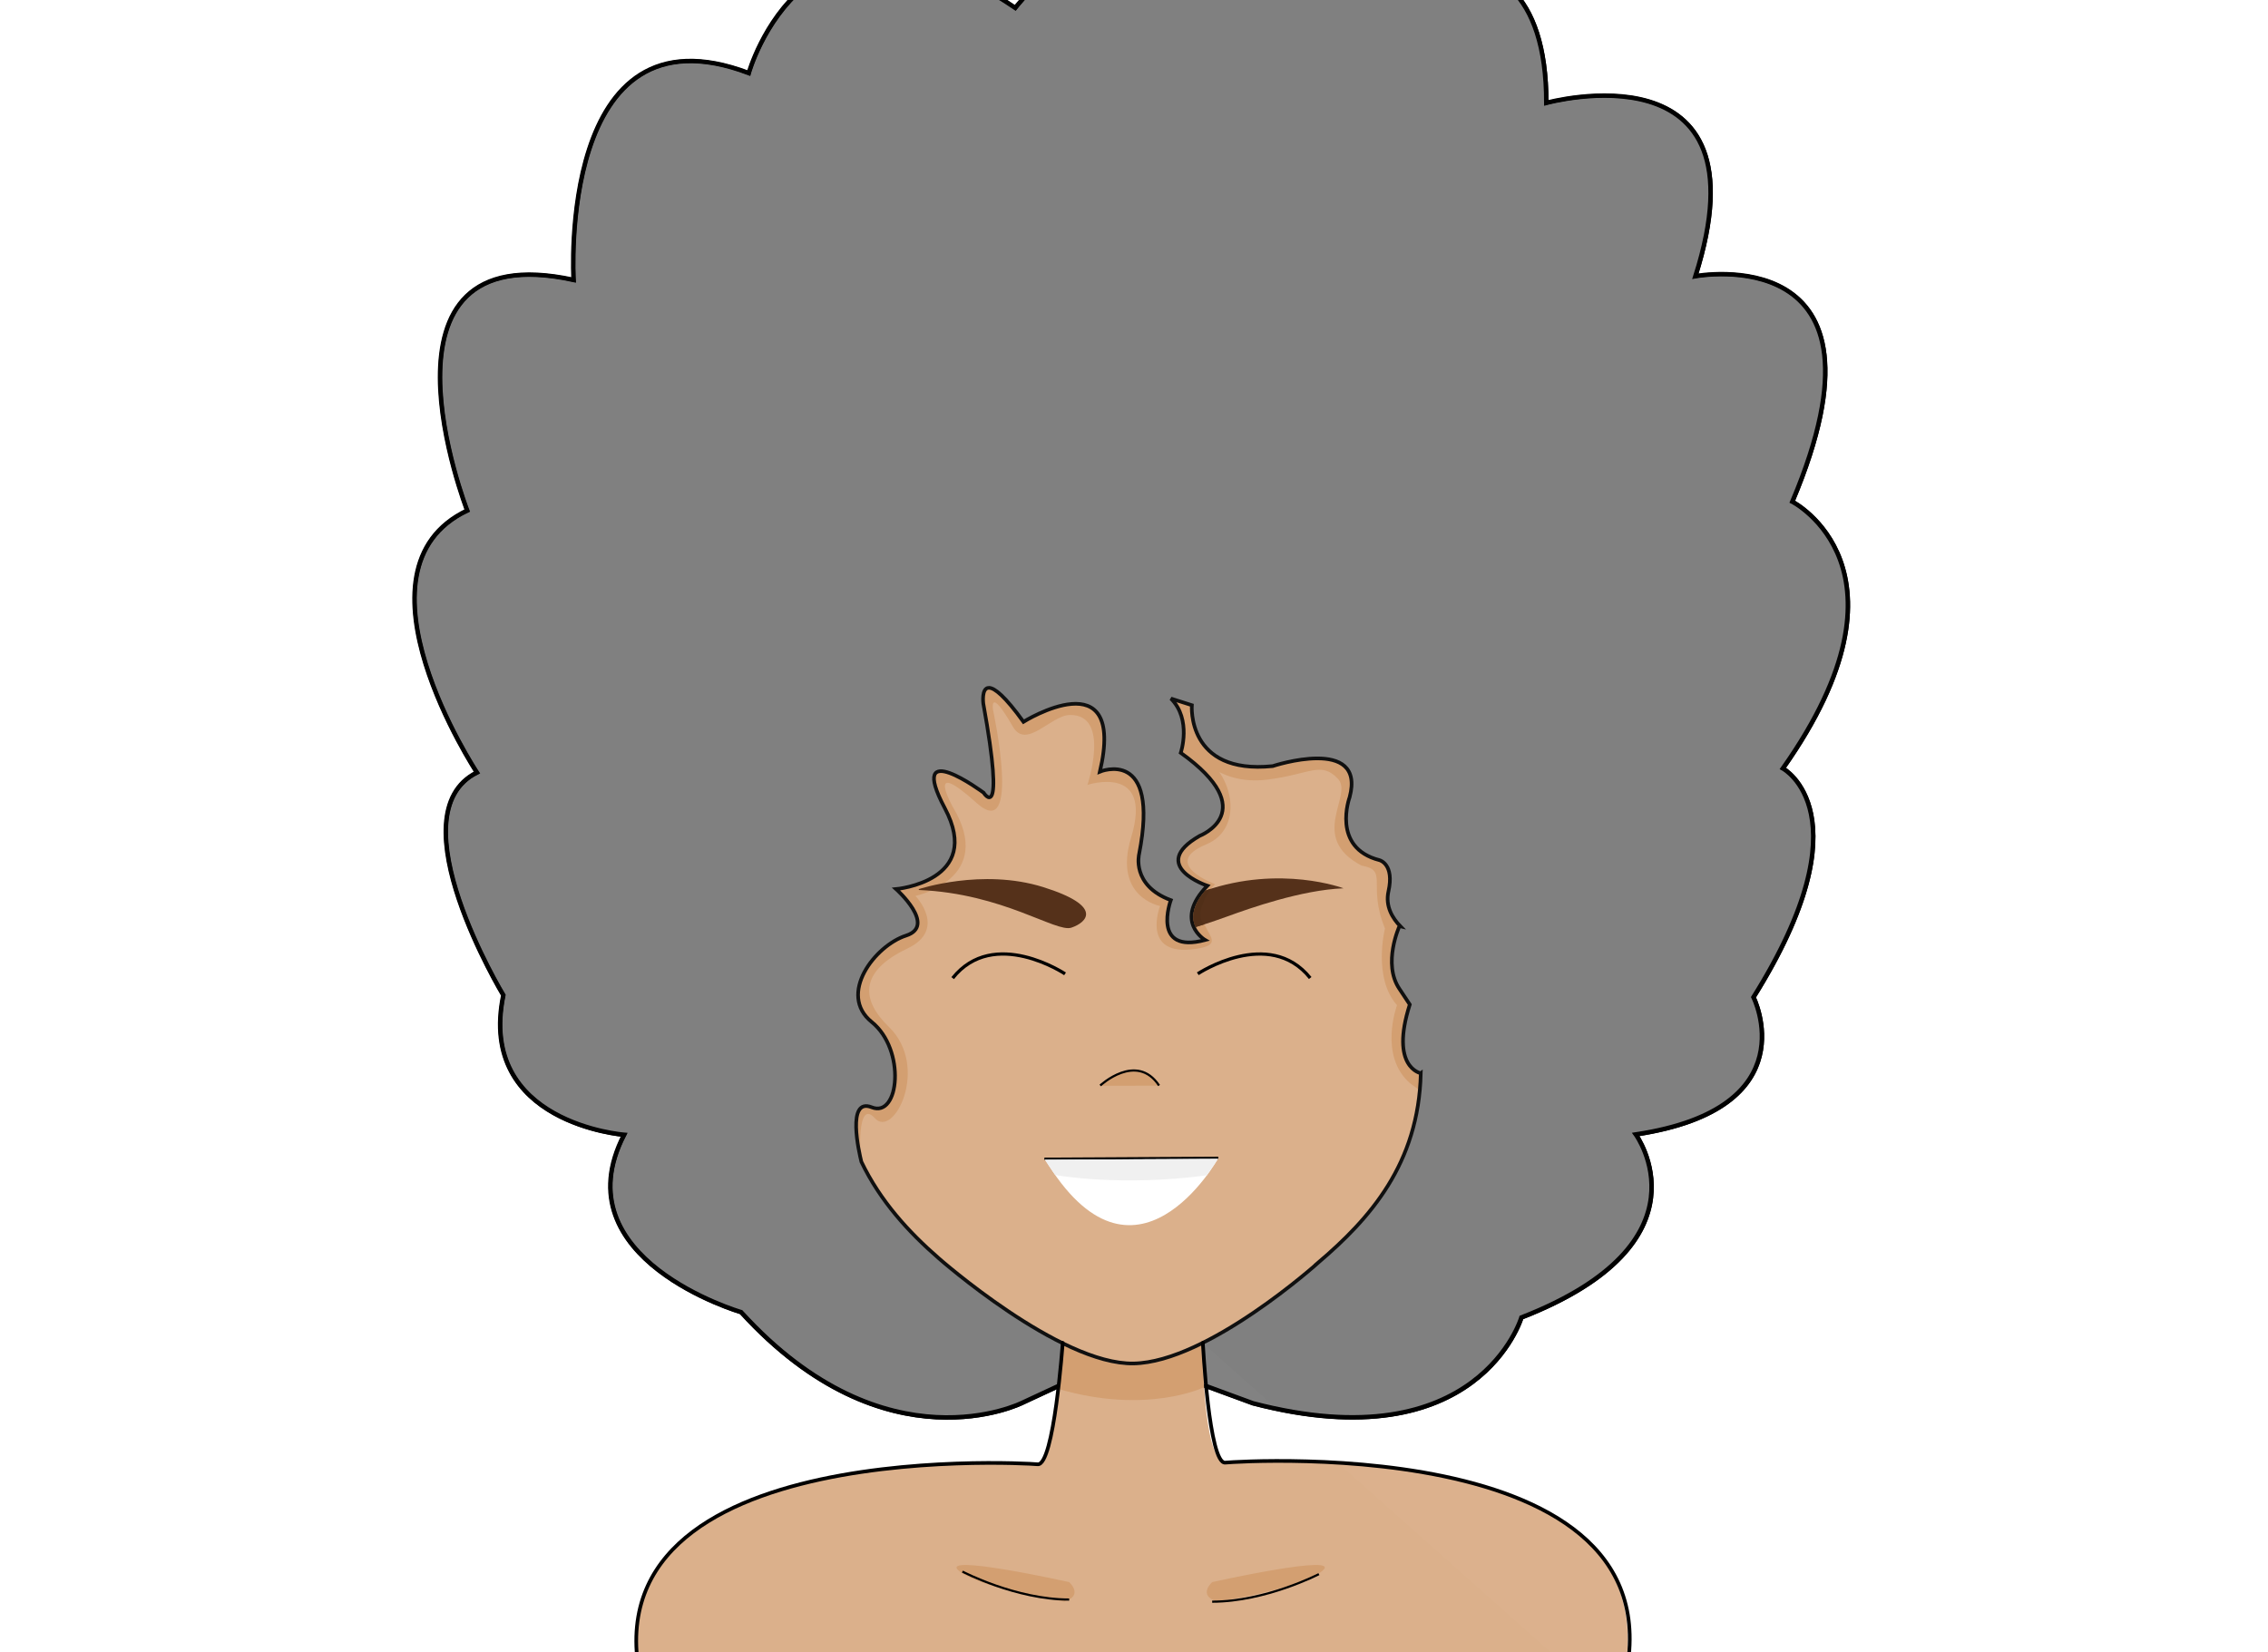 <?xml version="1.0" encoding="UTF-8" standalone="no"?>
<!-- Created with Inkscape (http://www.inkscape.org/) -->

<svg
   width="700"
   height="510"
   viewBox="0 0 185.208 134.938"
   version="1.1"
   id="svg4360"
   xml:space="preserve"
   inkscape:export-filename="hero-mobile.svg"
   inkscape:export-xdpi="96"
   inkscape:export-ydpi="96"
   xmlns:inkscape="http://www.inkscape.org/namespaces/inkscape"
   xmlns:sodipodi="http://sodipodi.sourceforge.net/DTD/sodipodi-0.dtd"
   xmlns="http://www.w3.org/2000/svg"
   xmlns:svg="http://www.w3.org/2000/svg"><rect x="0" y="0" width="185.208" height="134.938" fill="#808080" stroke="none"/><sodipodi:namedview
     id="namedview4362"
     pagecolor="#ffffff"
     bordercolor="#000000"
     borderopacity="0.25"
     inkscape:showpageshadow="2"
     inkscape:pageopacity="0.0"
     inkscape:pagecheckerboard="0"
     inkscape:deskcolor="#d1d1d1"
     inkscape:document-units="mm"
     showgrid="false" /><defs
     id="defs4357" /><g
     inkscape:label="Layer 1"
     inkscape:groupmode="layer"
     id="layer1"
     style="display:inline"><g
       id="g6577"
       transform="matrix(0.568,0,0,0.568,14.257,6.566)"><g
         id="layer4"
         inkscape:label="background"><path
           id="rect22252"
           style="display:inline;fill:#ffffff;fill-opacity:1;stroke:#000000;stroke-width:0.3;stroke-linecap:round;stroke-dasharray:none;stroke-opacity:1"
           d="M -20.363,-12.882 V 146.694 H 211.107 V -12.882 Z m 118.248,4.681 c 3.574,0.1 7.301,2.118 10.582,7.777 0,0 17.804,-9.739 17.804,8.826 0,0 18.26,-5.022 12.173,14.152 0,0 17.043,-3.196 7.913,18.412 0,0 10.707,5.501 -0.769,21.781 0,0 6.939,3.736 -2.402,18.682 0,0 4.537,9.074 -9.608,11.209 0,0 6.405,8.807 -9.341,14.946 0,0 -3.509,11.811 -21.924,7.007 l -3.854,-1.416 -12.043,0.01 -2.937,1.366 c 0,0 -11.123,5.6 -22.966,-7.404 0,0 -14.791,-4.314 -9.552,-14.482 0,0 -12.017,-0.925 -9.86,-11.401 0,0 -8.936,-14.791 -2.157,-18.18 0,0 -10.914,-16.562 -0.793,-21.392 0,0 -8.812,-22.637 8.687,-18.832 0,0 -1.37,-22.825 14.304,-16.89 0,0 4.718,-16.891 21.76,-5.326 0,0 7.12,-9.062 14.983,-8.842 z"
           transform="matrix(1.761,0,0,1.761,-25.104,-11.56)" /></g><g
         id="layer11"
         inkscape:label="hair shape"
         transform="matrix(0.786,0,0,0.786,30.431,-2.533)"><path
           style="display:inline;fill:#000000;fill-opacity:0;stroke:#000000;stroke-width:0.818"
           d="m 122.921,242.048 -6.578,3.06 c 0,0 -24.915,12.544 -51.444,-16.584 0,0 -33.131,-9.663 -21.397,-32.441 0,0 -26.919,-2.071 -22.088,-25.539 0,0 -20.017,-33.131 -4.832,-40.724 0,0 -24.447,-37.1 -1.775,-47.921 0,0 -19.74,-50.706 19.459,-42.184 0,0 -3.068,-51.129 32.041,-37.835 0,0 10.567,-37.835 48.743,-11.93 0,0 33.745,-42.948 57.264,-2.386 0,0 39.881,-21.815 39.881,19.77 0,0 40.903,-11.248 27.269,31.7 0,0 38.176,-7.158 17.725,41.244 0,0 23.984,12.322 -1.723,48.789 0,0 15.544,8.37 -5.38,41.848 0,0 10.163,20.326 -21.522,25.109 0,0 14.348,19.728 -20.924,33.479 0,0 -7.861,26.457 -49.111,15.696 l -8.631,-3.174"
           id="path17315" /></g><g
         id="layer3"
         transform="matrix(0.594,0,0,0.569,-114.674,102.283)"
         style="display:none;fill:#502d16"><path
           style="fill:#502d16;fill-opacity:0;stroke:#000000;stroke-width:0.949;stroke-dasharray:none"
           d="m 489.504,185.111 c -19.424,-26.766 -49.814,11.041 -49.814,11.041 0,0 40.102,13.049 49.814,-11.041 z"
           id="path2744" /><path
           style="fill:#502d16;fill-opacity:0;stroke:#000000;stroke-width:0.949;stroke-dasharray:none"
           d="m 489.582,185.164 c 0,0 -14.263,-39.833 -49.795,11.154"
           id="path2748" /><ellipse
           style="fill:#502d16;fill-opacity:1;stroke:#000000;stroke-width:1.046"
           id="path2816"
           cx="470.307"
           cy="185.579"
           rx="9.653"
           ry="9.213" /><path
           style="fill:#502d16;fill-opacity:0;stroke:#000000;stroke-width:0.949;stroke-dasharray:none"
           d="m 358.434,185.181 c 19.424,-26.766 49.814,11.041 49.814,11.041 0,0 -40.102,13.049 -49.814,-11.041 z"
           id="path3065" /><path
           style="fill:#502d16;fill-opacity:0;stroke:#000000;stroke-width:0.949;stroke-dasharray:none"
           d="m 358.356,185.234 c 0,0 14.263,-40.013 49.795,10.974"
           id="path3067" /><ellipse
           style="fill:#502d16;fill-opacity:1;stroke:#000000;stroke-width:1.046"
           id="ellipse3069"
           cx="-377.322"
           cy="186.212"
           rx="9.653"
           ry="9.213"
           transform="scale(-1,1)" /></g><g
         id="layer9"
         transform="matrix(0.523,0,0,0.523,4.667,76.701)"
         style="display:inline"><path
           style="display:inline;fill:#dbb08b;fill-opacity:1;stroke:#000000;stroke-width:0.3;stroke-linecap:round;stroke-dasharray:none;stroke-opacity:0"
           d="m 131.887,139.711 -78.824,0.011 c -8.041,-22.426 30.453,-20.2 31.785,-20.071 1.332,0.129 1.934,-9.988 1.934,-9.988 0,0 3.04,1.659 5.73,1.711 2.691,0.053 5.724,-1.715 5.724,-1.715 0,0 -0.096,9.554 1.855,9.83 1.099,0.155 39.624,-3.259 31.795,20.222 z"
           id="path18610"
           sodipodi:nodetypes="ccscscsc"
           inkscape:label="path18610"
           transform="matrix(3.366,0,0,3.366,-56.91,-168.722)" /><path
           style="display:inline;fill:#d39f71;fill-opacity:1;stroke:#d39f71;stroke-width:4.5;stroke-dasharray:none;stroke-opacity:0"
           d="m 235.633,271.524 c 0,0 -23.148,-3.556 -28.964,-8.478 -5.816,-4.922 30.306,3.109 30.306,3.109 0,0 4.142,3.626 -1.342,5.369 z"
           id="path16928" /><path
           style="display:inline;fill:#d39f71;fill-opacity:1;stroke:#d39f71;stroke-width:4.5;stroke-dasharray:none;stroke-opacity:0"
           d="m 277.659,271.525 c 0,0 23.147,-3.557 28.964,-8.479 5.816,-4.922 -30.306,3.109 -30.306,3.109 0,0 -4.142,3.626 1.342,5.37 z"
           id="path17227" /><path
           style="display:inline;fill:#030201;fill-opacity:0;stroke:#000000;stroke-width:0.596;stroke-dasharray:none;stroke-opacity:1"
           d="m 305.646,263.966 c 0,0 -14.672,7.575 -29.344,7.575"
           id="path14608" /><path
           style="display:inline;fill:#030201;fill-opacity:0;stroke:#000000;stroke-width:0.6;stroke-dasharray:none;stroke-opacity:1"
           d="m 207.648,263.271 c 0,0 14.671,7.685 29.342,7.685"
           id="path14595" /><path
           style="display:inline;fill:#d39f71;fill-opacity:1;stroke:#101010;stroke-width:1;stroke-linecap:round;stroke-linejoin:miter;stroke-miterlimit:4;stroke-dasharray:none;stroke-opacity:0"
           d="m 234.754,200.63 c 0,0 12.827,6.958 20.813,5.748 0,0 5.808,0.787 17.607,-5.869 l 0.854,12.098 c 0,0 -15.564,7.59 -39.973,0.47 z"
           id="path12010"
           inkscape:label="path12010" /><path
           style="display:none;fill:#dbb08b;fill-opacity:0;stroke:#000000;stroke-width:1;stroke-opacity:0"
           d="m 273.468,200.548 c 0,0 0.625,30.362 6.461,32.308 0,0 118.995,-7.457 109.916,53.175 l -271.711,0.324 c 0,0 -13.618,-57.39 111.213,-53.175 0,0 4.876,-8.811 5.34,-32.719 0,0 9.865,5.919 19.382,6.151 9.517,0.232 19.398,-6.064 19.398,-6.064 z"
           id="path2111-8"
           inkscape:label="old skin" /><path
           style="display:none;fill:#000000;fill-opacity:0;stroke:#000000;stroke-width:1;stroke-dasharray:none;stroke-opacity:1"
           d="m 273.675,200.103 c 0,0 1.068,30.744 6.176,33.448 0,0 117.994,-8.73 110.274,52.258"
           id="path1285"
           inkscape:label="old black-line" /><path
           style="display:none;fill:#000000;fill-opacity:0;stroke:#000000;stroke-width:1;stroke-dasharray:none;stroke-opacity:1"
           d="m 234.885,200.193 c 0,0 -0.901,30.278 -6.009,32.982 0,0 -118.16,-7.731 -110.44,53.257"
           id="path1263"
           inkscape:label="old black-line" /></g><g
         id="layer2"
         transform="matrix(0.523,0,0,0.523,4.667,76.701)"
         style="display:inline"><g
           id="layer10"
           style="display:inline"><path
             id="path1165"
             style="display:none;fill:#dbb08b;fill-opacity:1;stroke:#000000;stroke-width:1;stroke-dasharray:none;stroke-opacity:0.03"
             d="m 456.486,296.271 c 17.514,-14.92 34.873,-36.577 26.603,-73.088 -13.768,-60.785 -1.803,-72.495 -34.134,-89.363 -7.997,-4.172 -17.261,-6.324 -26.674,-7.199 h -5e-4 v 0 c -5.648,-0.525 -11.35,-0.591 -16.866,-0.357 l 1.6e-4,0.067 c -15.129,-0.708 -31.842,0.754 -45.046,7.742 -32.225,17.054 -20.187,28.695 -33.574,89.559 -7.77,35.329 8.307,56.648 25.287,71.416 0,0 33.227,29.325 53.61,28.974 20.383,-0.351 50.812,-27.749 50.812,-27.749"
             transform="translate(-151,-117.962)" /><path
             id="path14357"
             style="display:inline;fill:#dbb08b;fill-opacity:1;stroke:#151515;stroke-width:1;stroke-dasharray:none;stroke-opacity:0"
             d="m 365.9,138.282 c -2.07,0.042 -1.518,4.298 -1.518,4.298 6.222,34.278 0.087,24.534 0.087,24.534 0,0 -21.315,-15.834 -10.657,4.263 10.657,20.097 -13.398,22.229 -13.398,22.229 0,0 11.266,10.048 2.74,12.789 -8.526,2.74 -18.879,16.139 -9.439,23.751 9.439,7.612 7.612,26.491 0,23.446 -7.003,-2.801 -3.466,12.477 -2.848,14.97 5.198,10.866 13.1,19.427 21.216,26.485 0,0 33.227,29.325 53.61,28.973 20.383,-0.351 50.812,-27.749 50.812,-27.749 l -0.019,-0.001 c 14.103,-12.015 27.565,-27.049 28.165,-52.04 l -0.004,0.003 c 0,0 -8.563,-1.551 -3.018,-18.891 -0.873,-1.338 -1.827,-2.779 -2.877,-4.336 -4.674,-6.933 0.037,-17.213 0.037,-17.213 l 0.249,0.058 c -2.095,-2.157 -4.208,-5.477 -3.276,-9.619 1.681,-7.47 -2.381,-8.553 -2.459,-8.573 -13.354,-3.415 -8.213,-17.307 -8.213,-17.307 4.567,-17.052 -21.147,-8.547 -21.147,-8.547 -23.751,2.436 -22.229,-16.747 -22.229,-16.747 l -5.75,-1.827 c 5.785,5.785 2.705,14.921 2.705,14.921 22.533,16.138 5.176,22.837 5.176,22.837 -14.311,8.221 2.132,13.703 2.132,13.703 -9.439,9.744 -0.609,14.921 -0.609,14.921 -14.92,3.958 -9.439,-10.962 -9.439,-10.962 -10.937,-4.055 -8.712,-12.688 -8.712,-12.688 5.785,-29.536 -10.777,-22.634 -10.777,-22.634 7.308,-31.363 -21.01,-13.703 -21.01,-13.703 -5.145,-7.112 -7.933,-9.278 -9.43,-9.344 -0.034,-10e-4 -0.068,-0.002 -0.101,-10e-4 z"
             transform="translate(-151,-117.962)" /><path
             style="display:inline;fill:#d39f71;fill-opacity:1;stroke:#151515;stroke-width:1;stroke-linecap:round;stroke-linejoin:miter;stroke-miterlimit:4;stroke-dasharray:none;stroke-opacity:0"
             d="m 179.663,150.047 c 0,0 -1.276,-17.161 3.917,-11.406 5.193,5.755 15.207,-14.122 3.815,-25.149 -7.352,-7.117 -8.5,-15.021 5.091,-21.484 11.121,-5.288 2.249,-14.48 2.249,-14.48 0,0 22.208,-4.655 10.277,-24.446 0,0 -7.937,-14.164 6.508,-1.132 12.485,11.264 4.568,-25.399 4.568,-25.399 0,0 -1.319,-7.27 5.448,4.478 3.653,6.341 10.43,-3.127 15.607,-3.239 11.38,-0.245 4.872,19.213 4.872,19.213 0,0 18.236,-5.993 12.007,14.471 -5,16.428 7.95,18.824 7.95,18.824 0,0 -5.441,14.063 9.75,11.804 12.143,-1.806 -5.445,-6.445 5.381,-17.821 0,0 -15.315,-5.574 -2.376,-10.947 10.768,-4.472 7.603,-20.823 -3.685,-25.987 0,0 6.271,9.957 20.345,8.217 11.896,-1.471 14.782,-5.172 19.491,-0.239 4.34,4.547 -8.335,16.071 6.493,23.87 7.544,1.335 1.495,5.14 6.429,17.287 0,0 -3.411,13.522 3.314,21.088 0,0 -5.2,13.979 3.687,21.545 l 2.696,1.943 0.136,-4.816 c 0,0 -8.199,-0.839 -2.981,-18.82 0,0 -8.758,-7.267 -2.795,-21.522 0,0 -4.379,-4.472 -2.795,-11.087 1.584,-6.615 -3.913,-7.733 -5.87,-8.106 -1.957,-0.373 -8.385,-7.267 -5.404,-14.534 2.981,-7.267 0.28,-13.882 -12.298,-12.112 l -9.596,1.957 c 0,0 -16.956,3.075 -20.683,-12.112 l -0.559,-4.938 -5.217,-1.211 c 0,0 2.999,3.15 2.999,8.647 0,0 -0.012,5.026 -0.855,5.701 0,0 22.762,14.922 4.552,23.099 0,0 -13.015,7.808 2.75,13.709 0,0 -8.567,8.125 -0.895,14.785 0,0 -13.404,4.637 -9.442,-10.875 0,0 -10.443,-4.298 -8.416,-13.122 2.027,-8.824 3.339,-25.756 -10.255,-22.536 0,0 7.87,-29.81 -21.344,-13.713 0,0 -15.143,-21.702 -10.016,2.146 5.127,23.848 -0.835,18.124 -0.835,18.124 0,0 -18.482,-15.501 -12.52,0.954 0,0 9.42,12.282 0.238,20.39 0,0 -2.146,2.623 -11.924,4.65 0,0 11.328,10.016 1.55,12.997 0,0 -16.336,7.393 -10.612,21.105 0,0 14.428,10.851 5.843,25.875 0,0 -0.818,1.1 -5.664,-0.599 0,0 -3.992,0.831 -0.926,14.951 z"
             id="path14567" /><path
             id="path13021"
             style="display:inline;fill:#dbb08b;fill-opacity:0;stroke:#101010;stroke-width:1;stroke-dasharray:none;stroke-opacity:1"
             d="m 365.9,138.282 c -2.07,0.042 -1.518,4.298 -1.518,4.298 6.222,34.278 0.087,24.534 0.087,24.534 0,0 -21.315,-15.834 -10.657,4.263 10.657,20.097 -13.398,22.229 -13.398,22.229 0,0 11.266,10.048 2.74,12.789 -8.526,2.74 -18.879,16.139 -9.439,23.751 9.439,7.612 7.612,26.491 0,23.446 -7.003,-2.801 -3.466,12.477 -2.848,14.97 5.198,10.866 13.1,19.427 21.216,26.485 0,0 33.227,29.325 53.61,28.973 20.383,-0.351 50.812,-27.749 50.812,-27.749 l -0.019,-0.001 c 14.103,-12.015 27.565,-27.049 28.165,-52.04 l -0.004,0.003 c 0,0 -8.563,-1.551 -3.018,-18.891 -0.873,-1.338 -1.827,-2.779 -2.877,-4.336 -4.674,-6.933 0.037,-17.213 0.037,-17.213 l 0.249,0.058 c -2.095,-2.157 -4.208,-5.477 -3.276,-9.619 1.681,-7.47 -2.381,-8.553 -2.459,-8.573 -13.354,-3.415 -8.213,-17.307 -8.213,-17.307 4.567,-17.052 -21.147,-8.547 -21.147,-8.547 -23.751,2.436 -22.229,-16.747 -22.229,-16.747 l -5.75,-1.827 c 5.785,5.785 2.705,14.921 2.705,14.921 22.533,16.138 5.176,22.837 5.176,22.837 -14.311,8.221 2.132,13.703 2.132,13.703 -9.439,9.744 -0.609,14.921 -0.609,14.921 -14.92,3.958 -9.439,-10.962 -9.439,-10.962 -10.937,-4.055 -8.712,-12.688 -8.712,-12.688 5.785,-29.536 -10.777,-22.634 -10.777,-22.634 7.308,-31.363 -21.01,-13.703 -21.01,-13.703 -5.145,-7.112 -7.933,-9.278 -9.43,-9.344 -0.034,-10e-4 -0.068,-0.002 -0.101,-10e-4 z"
             transform="translate(-151,-117.962)" /><path
             id="path14219"
             style="display:none;fill:#dbb08b;fill-opacity:1;stroke:#000000;stroke-width:1;stroke-dasharray:none;stroke-opacity:0.03"
             d="m 456.486,296.271 c 17.514,-14.92 34.873,-36.577 26.603,-73.088 -13.768,-60.785 -1.803,-72.495 -34.134,-89.363 -7.997,-4.172 -17.261,-6.324 -26.674,-7.199 h -5e-4 v 0 c -5.648,-0.525 -11.35,-0.591 -16.866,-0.357 l 1.6e-4,0.067 c -15.129,-0.708 -31.842,0.754 -45.046,7.742 -32.225,17.054 -20.187,28.695 -33.574,89.559 -7.77,35.329 8.307,56.648 25.287,71.416 0,0 33.227,29.325 53.61,28.974 20.383,-0.351 50.812,-27.749 50.812,-27.749"
             transform="translate(-151,-117.962)" /></g><g
           id="layer5"><path
             style="display:inline;fill:#d39f71;fill-opacity:1;stroke:#000000;stroke-width:0.6;stroke-dasharray:none;stroke-opacity:0"
             d="m 261.606,129.685 c -6.708,-8.944 -15.971,0.035 -15.971,0.035 z"
             id="path12837" /><path
             style="display:inline;fill:#ffffff;fill-opacity:0;stroke:#000000;stroke-width:0.6;stroke-dasharray:none;stroke-opacity:1"
             d="m 245.537,129.646 c 0,0 9.973,-9.285 16.163,0"
             id="path6092" /></g><g
           id="layer6"><path
             style="fill:#ffffff;fill-opacity:1;stroke:#000000;stroke-width:0.993;stroke-dasharray:none;stroke-opacity:0"
             d="m 230.188,149.675 h 47.766 c 0,0 -23.06,41.318 -47.766,0 z"
             id="path5261" /><path
             style="display:inline;fill:#ffffff;fill-opacity:1;stroke:#000000;stroke-width:0.6;stroke-dasharray:none;stroke-opacity:1"
             d="m 230.175,149.767 47.802,-0.263"
             id="path5317" /><path
             style="fill:#f0f0f0;fill-opacity:1;stroke:#000000;stroke-width:0.6;stroke-dasharray:none;stroke-opacity:0"
             d="m 277.888,149.823 -47.607,0.213 2.866,4.215 c 0,0 17.973,3.3 41.712,0.073"
             id="path15197" /></g><g
           id="layer7"><path
             style="display:inline;fill:#ffffff;fill-opacity:0;stroke:#000000;stroke-width:0.896;stroke-dasharray:none;stroke-opacity:1"
             d="m 235.863,98.955 c 0,0 -19.567,-13.04 -30.899,1.169"
             id="path5319" /><path
             style="display:inline;fill:#ffffff;fill-opacity:0;stroke:#000000;stroke-width:0.893;stroke-dasharray:none;stroke-opacity:1"
             d="m 272.35,98.929 c 0,0 19.569,-12.968 30.902,1.162"
             id="path5363" /></g><g
           id="layer8"><path
             style="display:none;fill:#502d16;fill-opacity:0.964;stroke:#000000;stroke-width:5.94;stroke-opacity:0"
             d="m 466.068,195.688 c -25.103,1.061 -40.862,12.783 -45.444,11.239 -4.582,-1.545 -9.798,-6.407 8.437,-12.113 18.235,-5.706 37.174,0.632 37.174,0.632"
             id="path5154"
             transform="matrix(0.921,0,0,0.921,-116.736,-104.532)" /><path
             style="display:inline;fill:#502d16;fill-opacity:0.964;stroke:#000000;stroke-width:5.94;stroke-opacity:0"
             d="m 339.292,195.911 c 25.103,1.061 40.862,12.783 45.444,11.239 4.582,-1.545 9.798,-6.407 -8.437,-12.113 -18.235,-5.706 -37.174,0.632 -37.174,0.632"
             id="path5171"
             transform="matrix(0.921,0,0,0.921,-116.736,-104.532)" /><path
             style="display:none;fill:#502d16;fill-opacity:0.964;stroke:#000000;stroke-width:5.94;stroke-opacity:0"
             d="m 466.068,195.688 c -25.103,1.061 -40.862,12.783 -45.444,11.239 -4.582,-1.545 -9.798,-6.407 8.437,-12.113 18.235,-5.706 37.174,0.632 37.174,0.632"
             id="path13041"
             transform="matrix(0.921,0,0,0.921,-116.736,-104.532)" /><path
             style="display:inline;fill:#55311a;fill-opacity:1;stroke:#981616;stroke-width:1.002;stroke-linecap:round;stroke-linejoin:miter;stroke-miterlimit:4;stroke-dasharray:none;stroke-opacity:0"
             d="m 274.43,76.063 c 0,0 -5.078,5.162 -2.682,10.03 0,0 3.709,-1.092 9.07,-3.043 5.627,-2.048 20.013,-7.167 31.597,-7.614 0,0 -17.241,-6.532 -37.985,0.626 z"
             id="path13460" /><path
             style="display:inline;fill:#512f18;fill-opacity:1;stroke:#151515;stroke-width:1;stroke-linecap:round;stroke-linejoin:miter;stroke-miterlimit:4;stroke-dasharray:none;stroke-opacity:0"
             d="m 274.423,76.06 1.509,-0.485 c 0,0 -5.025,7.017 -1.765,9.755 l -2.397,0.754 c 0,0 -2.689,-3.922 2.653,-10.024 z"
             id="path16719" /></g></g></g><path
       style="display:none;fill:#ffffff;fill-opacity:0.058;stroke:#000000;stroke-width:0.386;stroke-linecap:round;stroke-dasharray:none;stroke-opacity:1"
       d="m 85.221,119.118 c 0,0 -35.194,-1.777 -33.061,15.997 2.133,17.775 9.243,48.703 9.243,48.703"
       id="path17728" /><path
       style="display:none;fill:#ffffff;fill-opacity:0;stroke:#000000;stroke-width:0.372;stroke-linecap:round;stroke-dasharray:none;stroke-opacity:1"
       d="m 99.658,119.435 c 0,0 35.197,-1.649 33.064,14.839 -2.133,16.488 -9.244,45.176 -9.244,45.176"
       id="path17739" /><path
       id="path18572"
       style="display:none;fill:#ffffff;fill-opacity:0.058;stroke:#000000;stroke-width:0.386;stroke-linecap:round;stroke-dasharray:none;stroke-opacity:1"
       d="m 121.988,198.134 c -2.368,-10.451 -6.281,-16.296 -6.281,-16.296 0,0 -11.051,-15.248 -1.512,-24.327 9.538,-9.079 4.653,-21.417 4.653,-21.417 0,0 -5.002,-11.407 -26.521,5.121 m -29.517,56.871 c 2.368,-10.444 6.281,-16.284 6.281,-16.284 0,0 10.313,-14.992 1.512,-24.309 -9.039,-9.57 -4.653,-21.402 -4.653,-21.402 0,0 5.001,-11.399 26.519,5.118"
       sodipodi:nodetypes="ccsccccscc" /><path
       style="display:inline;fill:#ffffff;fill-opacity:0;stroke:#000000;stroke-width:0.3;stroke-linecap:round;stroke-dasharray:none;stroke-opacity:1"
       d="m 86.782,109.662 c 0,0 -0.711,10.044 -2.044,9.915 -1.332,-0.129 -39.716,-2.281 -31.675,20.144"
       id="path18591"
       sodipodi:nodetypes="csc" /><path
       style="display:none;fill:#ffffff;fill-opacity:0.058;stroke:#000000;stroke-width:0.3;stroke-linecap:round;stroke-dasharray:none;stroke-opacity:1"
       d="m 98.227,109.662 c 0,0 0.602,10.102 1.934,9.973 1.333,-0.129 39.84,-2.351 31.797,20.041"
       id="path18621" /><path
       style="display:inline;fill:#ffffff;fill-opacity:0.017;stroke:#000000;stroke-width:0.3;stroke-linecap:round;stroke-dasharray:none;stroke-opacity:1"
       d="m 98.227,109.662 c 0,0 0.497,9.909 1.829,9.78 1.333,-0.129 40.077,-2.62 31.902,20.234"
       id="path18580"
       sodipodi:nodetypes="csc" /></g><path
     style="display:none;fill:#ffffff;fill-opacity:1;stroke:#000000;stroke-width:0.053;stroke-dasharray:none;stroke-opacity:1"
     d="m 62.971,130.739 30.509,8.879 28.757,-8.981 -7.087,34.754 -15.907,7.245 2.047,-10.342 -8.767,4.83 -8.589,-4.803 2.052,10.371 -15.94,-7.218 z"
     id="path160179-9"
     sodipodi:nodetypes="ccccccccccc" /></svg>
